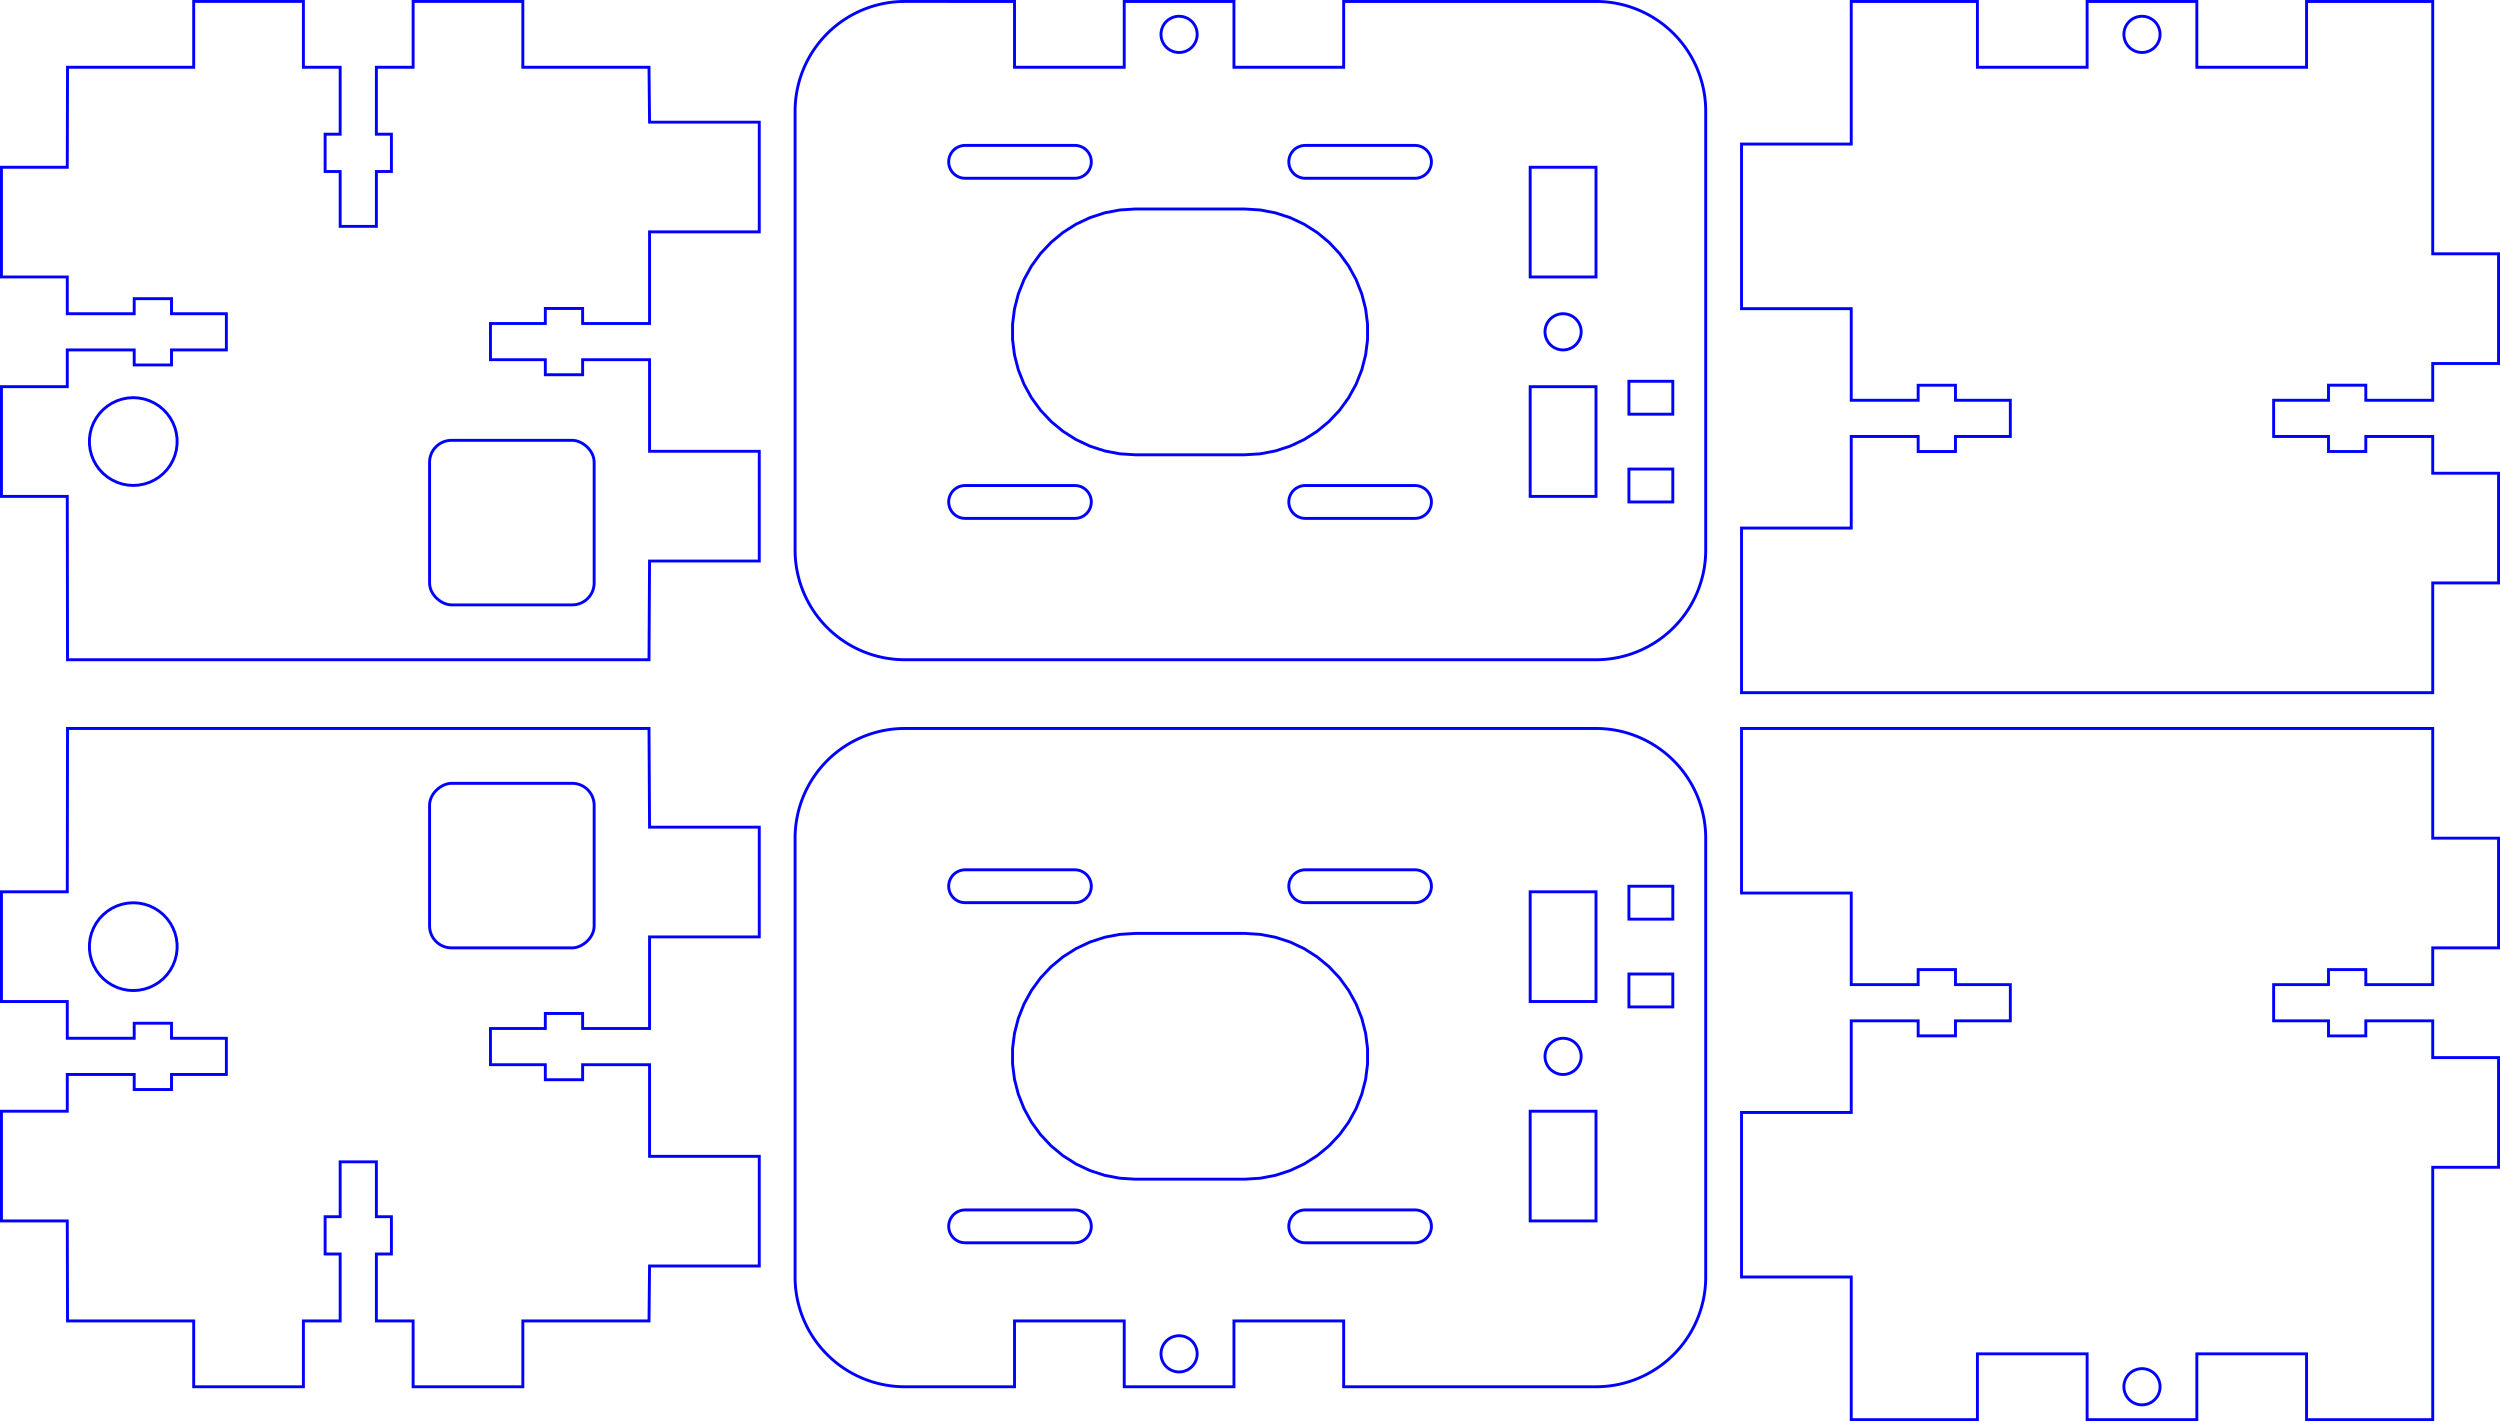 <?xml version="1.0" encoding="UTF-8" standalone="no"?>
<!-- Created with Inkscape (http://www.inkscape.org/) -->

<svg
   width="227.865mm"
   height="129.529mm"
   viewBox="0 0 227.865 129.529"
   version="1.1"
   id="svg1985"
   inkscape:version="1.2 (dc2aedaf03, 2022-05-15)"
   sodipodi:docname="motor_mounts.svg"
   xmlns:inkscape="http://www.inkscape.org/namespaces/inkscape"
   xmlns:sodipodi="http://sodipodi.sourceforge.net/DTD/sodipodi-0.dtd"
   xmlns="http://www.w3.org/2000/svg"
   xmlns:svg="http://www.w3.org/2000/svg">
  <sodipodi:namedview
     id="namedview1987"
     pagecolor="#ffffff"
     bordercolor="#666666"
     borderopacity="1.0"
     inkscape:showpageshadow="2"
     inkscape:pageopacity="0.0"
     inkscape:pagecheckerboard="0"
     inkscape:deskcolor="#d1d1d1"
     inkscape:document-units="mm"
     showgrid="false"
     inkscape:zoom="0.6213559"
     inkscape:cx="165.76651"
     inkscape:cy="292.10312"
     inkscape:window-width="675"
     inkscape:window-height="740"
     inkscape:window-x="685"
     inkscape:window-y="4"
     inkscape:window-maximized="1"
     inkscape:current-layer="layer1" />
  <defs
     id="defs1982">
    <inkscape:path-effect
       effect="fillet_chamfer"
       id="path-effect6253"
       is_visible="true"
       lpeversion="1"
       nodesatellites_param="F,0,0,1,0,0,0,1 @ F,0,0,1,0,0,0,1 @ F,0,0,1,0,0,0,1 @ F,0,0,1,0,0,0,1 @ F,0,0,1,0,0,0,1 @ F,0,0,1,0,0,0,1 @ F,0,0,1,0,0,0,1 @ F,0,0,1,0,0,0,1 @ F,0,1,1,0,10,0,1 @ F,0,1,1,0,10,0,1 @ F,0,1,1,0,10,0,1 @ F,0,1,1,0,10,0,1"
       unit="mm"
       method="auto"
       mode="F"
       radius="10"
       chamfer_steps="1"
       flexible="false"
       use_knot_distance="true"
       apply_no_radius="true"
       apply_with_radius="true"
       only_selected="true"
       hide_knots="false" />
    <inkscape:path-effect
       effect="fillet_chamfer"
       id="path-effect53514"
       is_visible="true"
       lpeversion="1"
       nodesatellites_param="F,0,0,1,0,0,0,1 @ F,0,0,1,0,0,0,1 @ F,0,0,1,0,0,0,1 @ F,0,0,1,0,0,0,1 @ F,0,0,1,0,0,0,1 @ F,0,0,1,0,0,0,1 @ F,0,0,1,0,0,0,1 @ F,0,0,1,0,0,0,1 @ F,0,1,1,0,10,0,1 @ F,0,1,1,0,10,0,1 @ F,0,1,1,0,10,0,1 @ F,0,1,1,0,10,0,1"
       unit="mm"
       method="auto"
       mode="F"
       radius="10"
       chamfer_steps="1"
       flexible="false"
       use_knot_distance="true"
       apply_no_radius="true"
       apply_with_radius="true"
       only_selected="true"
       hide_knots="false" />
  </defs>
  <g
     inkscape:label="Layer 1"
     inkscape:groupmode="layer"
     id="layer1"
     transform="translate(-123.364,-131.028)">
    <g
       id="g2698"
       inkscape:label="outlines"
       style="vector-effect:non-scaling-stroke;-inkscape-stroke:hairline;stroke-width:0.265;stroke-dasharray:none">
      <path
         d="m 215.833,257.425 v -6 h 10 v 6 h 10 v -6 h 10 v 6 h 23 a 10,10 135 0 0 10,-10 v -40 a 10,10 45 0 0 -10,-10 l -63,3e-5 a 10,10 135 0 0 -10,10 v 40 a 10,10 45 0 0 10,10 z"
         id="path6231"
         style="fill:none;stroke:#0000ff;stroke-width:0.265;stroke-miterlimit:4;stroke-dasharray:none;vector-effect:non-scaling-stroke;-inkscape-stroke:hairline"
         inkscape:original-d="m 215.83254,257.4246 v -6 h 10 v 6 h 10 v -6 h 10 v 6 h 33 v -60 l -82.99962,3e-5 v 60 z"
         inkscape:path-effect="#path-effect6253"
         sodipodi:nodetypes="ccccccccccccc" />
      <path
         id="path6237"
         style="fill:none;stroke:#0000ff;stroke-width:0.265;stroke-miterlimit:4;stroke-dasharray:none;vector-effect:non-scaling-stroke;-inkscape-stroke:hairline"
         d="m 192.568,206.42 h -10 l -0.05,-8.995 h -53 l -0.022,14.887 h -6 v 10 h 6 v 3.35 h 6.1 v -1.371 h 3.4 v 1.371 h 5 v 3.3 h -5 v 1.371 h -3.4 v -1.371 h -6.1 v 3.35 h -6 v 10 h 6 l 0.022,9.113 h 11.5 v 6 h 10 v -6 h 3.35 v -6.1 h -1.371 v -3.4 h 1.371 v -5 h 3.3 v 5 h 1.371 v 3.4 h -1.371 v 6.1 h 3.35 v 6 h 10 v -6 h 11.5 l 0.05,-5.005 h 10 v -9.999 h -10 v -5 -3.35 h -6.1 v 1.371 h -3.4 v -1.371 h -5 v -3.3 h 5 v -1.371 h 3.4 v 1.371 h 6.1 v -3.35 -5 h 10 z" />
      <path
         id="path6245"
         style="fill:none;stroke:#0000ff;stroke-width:0.265;stroke-miterlimit:4;stroke-dasharray:none;vector-effect:non-scaling-stroke;-inkscape-stroke:hairline"
         d="m 345.097,260.424 v -23 h 6 v -10 h -6 v -3.35 h -6.1 v 1.371 h -3.4 v -1.371 h -5 v -3.3 h 5 v -1.371 h 3.4 v 1.371 h 6.1 v -3.35 h 6 v -10 h -6 v -10 h -53 -10 v 15 h 10 v 5 3.35 h 6.1 v -1.371 h 3.4 v 1.371 h 5 v 3.3 h -5 v 1.371 h -3.4 v -1.371 h -6.1 v 3.35 5 h -10 v 15 h 10 v 13 h 11.5 v -6 h 10 v 6 h 10 v -6 h 10 v 6 z" />
      <path
         d="m 215.833,131.16 v 6 h 10 v -6 h 10 v 6 h 10 v -6 h 23 a 10,10 45 0 1 10,10 v 40 a 10,10 135 0 1 -10,10 l -63,-3e-5 a 10,10 45 0 1 -10,-10 v -40 a 10,10 135 0 1 10,-10 z"
         id="path53492"
         style="fill:none;stroke:#0000ff;stroke-width:0.265;stroke-miterlimit:4;stroke-dasharray:none;vector-effect:non-scaling-stroke;-inkscape-stroke:hairline"
         inkscape:original-d="m 215.83254,131.16026 v 6 h 10 v -6 h 10 v 6 h 10 v -6 h 33 v 60 l -82.99962,-3e-5 v -60 z"
         inkscape:path-effect="#path-effect53514"
         sodipodi:nodetypes="ccccccccccccc" />
      <path
         id="path53498"
         style="fill:none;stroke:#0000ff;stroke-width:0.265;stroke-miterlimit:4;stroke-dasharray:none;vector-effect:non-scaling-stroke;-inkscape-stroke:hairline"
         d="m 192.568,182.165 h -10 l -0.05,8.995 h -53 l -0.022,-14.887 h -6 v -10 h 6 v -3.35 h 6.1 v 1.371 h 3.4 v -1.371 h 5 v -3.3 h -5 v -1.371 h -3.4 v 1.371 h -6.1 v -3.35 h -6 v -10 h 6 l 0.022,-9.113 h 11.5 v -6 h 10 v 6 h 3.35 v 6.1 h -1.371 v 3.4 h 1.371 v 5 h 3.3 v -5 h 1.371 v -3.4 h -1.371 v -6.1 h 3.35 v -6 h 10 v 6 h 11.5 l 0.05,5.005 h 10 v 9.999 h -10 v 5 3.35 h -6.1 v -1.371 h -3.4 v 1.371 h -5 v 3.3 h 5 v 1.371 h 3.4 v -1.371 h 6.1 v 3.35 5 h 10 z" />
      <path
         id="path53506"
         style="fill:none;stroke:#0000ff;stroke-width:0.265;stroke-miterlimit:4;stroke-dasharray:none;vector-effect:non-scaling-stroke;-inkscape-stroke:hairline"
         d="m 345.097,131.16 v 23 h 6 v 10 h -6 v 3.35 h -6.1 v -1.371 h -3.4 v 1.371 h -5 v 3.3 h 5 v 1.371 h 3.4 v -1.371 h 6.1 v 3.35 h 6 v 10 h -6 v 10 h -53 -10 v -15 h 10 v -5 -3.35 h 6.1 v 1.371 h 3.4 v -1.371 h 5 v -3.3 h -5 v -1.371 h -3.4 v 1.371 h -6.1 v -3.35 -5 h -10 v -15 h 10 v -13 h 11.5 v 6 h 10 v -6 h 10 v 6 h 10 v -6 z"
         transform="translate(7.5000003e-7)" />
    </g>
    <g
       id="g2689"
       inkscape:label="holes"
       style="vector-effect:non-scaling-stroke;-inkscape-stroke:hairline;stroke-width:0.265;stroke-dasharray:none">
      <path
         d="m 229.186,254.321 0.026,-0.206 0.052,-0.201 0.076,-0.193 0.1,-0.182 0.122,-0.168 0.141,-0.151 0.16,-0.132 0.175,-0.111 0.188,-0.088 0.197,-0.064 0.203,-0.039 0.207,-0.013 0.207,0.013 0.203,0.039 0.197,0.064 0.188,0.088 0.175,0.111 0.16,0.132 0.141,0.151 0.122,0.168 0.1,0.182 0.076,0.193 0.052,0.201 0.026,0.206 v 0.207 l -0.026,0.206 -0.052,0.201 -0.076,0.193 -0.1,0.182 -0.122,0.168 -0.141,0.151 -0.16,0.132 -0.175,0.111 -0.188,0.088 -0.197,0.064 -0.203,0.039 -0.207,0.013 -0.207,-0.013 -0.203,-0.039 -0.197,-0.064 -0.188,-0.088 -0.175,-0.111 -0.16,-0.132 -0.141,-0.151 -0.122,-0.168 -0.1,-0.182 -0.076,-0.193 -0.052,-0.201 -0.026,-0.206 z"
         id="path6203"
         style="fill:none;stroke:#0000ff;stroke-width:0.265;stroke-miterlimit:4;stroke-dasharray:none;vector-effect:non-scaling-stroke;-inkscape-stroke:hairline" />
      <path
         d="m 209.836,242.899 0.024,0.187 0.046,0.182 0.07,0.175 0.091,0.165 0.11,0.152 0.129,0.137 0.145,0.12 0.159,0.101 0.171,0.08 0.179,0.058 0.185,0.035 0.188,0.012 h 10 l 0.188,-0.012 0.185,-0.035 0.179,-0.058 0.171,-0.08 0.159,-0.101 0.145,-0.12 0.129,-0.137 0.11,-0.152 0.091,-0.165 0.07,-0.175 0.046,-0.182 0.024,-0.187 v -0.188 l -0.024,-0.187 -0.046,-0.182 -0.07,-0.175 -0.091,-0.165 -0.11,-0.152 -0.129,-0.137 -0.145,-0.12 -0.159,-0.101 -0.171,-0.08 -0.179,-0.058 -0.185,-0.035 -0.188,-0.012 h -10 l -0.188,0.012 -0.185,0.035 -0.179,0.058 -0.171,0.08 -0.159,0.101 -0.145,0.12 -0.129,0.137 -0.11,0.152 -0.091,0.165 -0.07,0.175 -0.046,0.182 -0.024,0.187 z"
         id="path6205"
         style="fill:none;stroke:#0000ff;stroke-width:0.265;stroke-miterlimit:4;stroke-dasharray:none;vector-effect:non-scaling-stroke;-inkscape-stroke:hairline" />
      <path
         d="m 209.836,211.899 0.024,0.187 0.046,0.182 0.07,0.175 0.091,0.165 0.11,0.152 0.129,0.137 0.145,0.12 0.159,0.101 0.171,0.08 0.179,0.058 0.185,0.035 0.188,0.012 h 10 l 0.188,-0.012 0.185,-0.035 0.179,-0.058 0.171,-0.08 0.159,-0.101 0.145,-0.12 0.129,-0.137 0.11,-0.152 0.091,-0.165 0.07,-0.175 0.046,-0.182 0.024,-0.187 v -0.188 l -0.024,-0.187 -0.046,-0.182 -0.07,-0.175 -0.091,-0.165 -0.11,-0.152 -0.129,-0.137 -0.145,-0.12 -0.159,-0.101 -0.171,-0.08 -0.179,-0.058 -0.185,-0.035 -0.188,-0.012 h -10 l -0.188,0.012 -0.185,0.035 -0.179,0.058 -0.171,0.08 -0.159,0.101 -0.145,0.12 -0.129,0.137 -0.11,0.152 -0.091,0.165 -0.07,0.175 -0.046,0.182 -0.024,0.187 z"
         id="path6207"
         style="fill:none;stroke:#0000ff;stroke-width:0.265;stroke-miterlimit:4;stroke-dasharray:none;vector-effect:non-scaling-stroke;-inkscape-stroke:hairline" />
      <path
         d="m 215.655,228.008 0.176,1.395 0.35,1.362 0.518,1.308 0.678,1.233 0.826,1.138 0.963,1.025 1.084,0.897 1.187,0.754 1.273,0.599 1.338,0.435 1.381,0.264 1.404,0.088 h 10 l 1.404,-0.088 1.381,-0.264 1.338,-0.435 1.273,-0.599 1.187,-0.754 1.084,-0.897 0.963,-1.025 0.826,-1.138 0.678,-1.233 0.518,-1.308 0.35,-1.362 0.176,-1.395 v -1.406 l -0.176,-1.395 -0.35,-1.362 -0.518,-1.308 -0.678,-1.233 -0.826,-1.138 -0.963,-1.025 -1.084,-0.897 -1.187,-0.754 -1.273,-0.599 -1.338,-0.435 -1.381,-0.264 -1.404,-0.088 h -10 l -1.404,0.088 -1.381,0.264 -1.338,0.435 -1.273,0.599 -1.187,0.754 -1.084,0.897 -0.963,1.025 -0.826,1.138 -0.678,1.233 -0.518,1.308 -0.35,1.362 -0.176,1.395 z"
         id="path6209"
         style="fill:none;stroke:#0000ff;stroke-width:0.265;stroke-miterlimit:4;stroke-dasharray:none;vector-effect:non-scaling-stroke;-inkscape-stroke:hairline" />
      <path
         d="m 240.836,211.899 0.024,0.187 0.046,0.182 0.07,0.175 0.091,0.165 0.11,0.152 0.129,0.137 0.145,0.12 0.159,0.101 0.171,0.08 0.179,0.058 0.185,0.035 0.188,0.012 h 10 l 0.188,-0.012 0.185,-0.035 0.179,-0.058 0.171,-0.08 0.159,-0.101 0.145,-0.12 0.129,-0.137 0.11,-0.152 0.091,-0.165 0.07,-0.175 0.046,-0.182 0.024,-0.187 v -0.188 l -0.024,-0.187 -0.046,-0.182 -0.07,-0.175 -0.091,-0.165 -0.11,-0.152 -0.129,-0.137 -0.145,-0.12 -0.159,-0.101 -0.171,-0.08 -0.179,-0.058 -0.185,-0.035 -0.188,-0.012 h -10 l -0.188,0.012 -0.185,0.035 -0.179,0.058 -0.171,0.08 -0.159,0.101 -0.145,0.12 -0.129,0.137 -0.11,0.152 -0.091,0.165 -0.07,0.175 -0.046,0.182 -0.024,0.187 z"
         id="path6211"
         style="fill:none;stroke:#0000ff;stroke-width:0.265;stroke-miterlimit:4;stroke-dasharray:none;vector-effect:non-scaling-stroke;-inkscape-stroke:hairline" />
      <path
         d="m 240.836,242.899 0.024,0.187 0.046,0.182 0.07,0.175 0.091,0.165 0.11,0.152 0.129,0.137 0.145,0.12 0.159,0.101 0.171,0.08 0.179,0.058 0.185,0.035 0.188,0.012 h 10 l 0.188,-0.012 0.185,-0.035 0.179,-0.058 0.171,-0.08 0.159,-0.101 0.145,-0.12 0.129,-0.137 0.11,-0.152 0.091,-0.165 0.07,-0.175 0.046,-0.182 0.024,-0.187 v -0.188 l -0.024,-0.187 -0.046,-0.182 -0.07,-0.175 -0.091,-0.165 -0.11,-0.152 -0.129,-0.137 -0.145,-0.12 -0.159,-0.101 -0.171,-0.08 -0.179,-0.058 -0.185,-0.035 -0.188,-0.012 h -10 l -0.188,0.012 -0.185,0.035 -0.179,0.058 -0.171,0.08 -0.159,0.101 -0.145,0.12 -0.129,0.137 -0.11,0.152 -0.091,0.165 -0.07,0.175 -0.046,0.182 -0.024,0.187 z"
         id="path6213"
         style="fill:none;stroke:#0000ff;stroke-width:0.265;stroke-miterlimit:4;stroke-dasharray:none;vector-effect:non-scaling-stroke;-inkscape-stroke:hairline" />
      <path
         d="m 271.833,214.805 h 4 v -3 h -4 z"
         id="path6215"
         style="fill:none;stroke:#0000ff;stroke-width:0.265;stroke-miterlimit:4;stroke-dasharray:none;vector-effect:non-scaling-stroke;-inkscape-stroke:hairline" />
      <path
         d="m 271.833,222.805 h 4 v -3 h -4 z"
         id="path6217"
         style="fill:none;stroke:#0000ff;stroke-width:0.265;stroke-miterlimit:4;stroke-dasharray:none;vector-effect:non-scaling-stroke;-inkscape-stroke:hairline" />
      <path
         d="m 264.186,227.416 0.026,0.206 0.052,0.201 0.076,0.193 0.1,0.182 0.122,0.168 0.141,0.151 0.16,0.132 0.175,0.111 0.188,0.088 0.197,0.064 0.203,0.039 0.207,0.013 0.207,-0.013 0.203,-0.039 0.197,-0.064 0.188,-0.088 0.175,-0.111 0.16,-0.132 0.141,-0.151 0.122,-0.168 0.1,-0.182 0.076,-0.193 0.052,-0.201 0.026,-0.206 v -0.207 l -0.026,-0.206 -0.052,-0.201 -0.076,-0.193 -0.1,-0.182 -0.122,-0.168 -0.141,-0.151 -0.16,-0.132 -0.175,-0.111 -0.188,-0.088 -0.197,-0.064 -0.203,-0.039 -0.207,-0.013 -0.207,0.013 -0.203,0.039 -0.197,0.064 -0.188,0.088 -0.175,0.111 -0.16,0.132 -0.141,0.151 -0.122,0.168 -0.1,0.182 -0.076,0.193 -0.052,0.201 -0.026,0.206 z"
         id="path6221"
         style="fill:none;stroke:#0000ff;stroke-width:0.265;stroke-miterlimit:4;stroke-dasharray:none;vector-effect:non-scaling-stroke;-inkscape-stroke:hairline" />
      <path
         d="m 262.833,242.312 h 6 v -10 h -6 z"
         id="path6223"
         style="fill:none;stroke:#0000ff;stroke-width:0.265;stroke-miterlimit:4;stroke-dasharray:none;vector-effect:non-scaling-stroke;-inkscape-stroke:hairline" />
      <path
         d="m 262.833,222.312 h 6 v -10 h -6 z"
         id="path6225"
         style="fill:none;stroke:#0000ff;stroke-width:0.265;stroke-miterlimit:4;stroke-dasharray:none;vector-effect:non-scaling-stroke;-inkscape-stroke:hairline" />
      <path
         d="m 139.503,217.563 -0.063,0.499 -0.125,0.486 -0.185,0.467 -0.242,0.44 -0.295,0.407 -0.344,0.366 -0.387,0.32 -0.424,0.269 -0.454,0.214 -0.478,0.155 -0.494,0.094 -0.501,0.032 -0.501,-0.032 -0.494,-0.094 -0.477,-0.155 -0.455,-0.214 -0.424,-0.269 -0.387,-0.32 -0.344,-0.366 -0.295,-0.407 -0.242,-0.44 -0.185,-0.467 -0.125,-0.486 -0.063,-0.499 v -0.502 l 0.063,-0.499 0.125,-0.486 0.185,-0.467 0.242,-0.44 0.295,-0.407 0.344,-0.366 0.387,-0.32 0.424,-0.269 0.455,-0.214 0.477,-0.155 0.494,-0.094 0.501,-0.032 0.501,0.032 0.494,0.094 0.478,0.155 0.454,0.214 0.424,0.269 0.387,0.32 0.344,0.366 0.295,0.407 0.242,0.44 0.185,0.467 0.125,0.486 0.063,0.499 z"
         id="path6235"
         style="fill:none;stroke:#0000ff;stroke-width:0.265;stroke-miterlimit:4;stroke-dasharray:none;vector-effect:non-scaling-stroke;-inkscape-stroke:hairline" />
      <rect
         style="fill:none;stroke:#0000ff;stroke-width:0.265;stroke-dasharray:none;vector-effect:non-scaling-stroke;-inkscape-stroke:hairline"
         id="rect6239"
         width="15"
         height="15"
         x="202.424"
         y="-177.518"
         rx="2"
         ry="2"
         transform="rotate(90)" />
      <path
         d="m 320.244,257.528 -0.026,0.206 -0.052,0.201 -0.076,0.193 -0.1,0.182 -0.122,0.168 -0.141,0.151 -0.16,0.132 -0.175,0.111 -0.188,0.088 -0.197,0.064 -0.203,0.039 -0.207,0.013 -0.207,-0.013 -0.203,-0.039 -0.197,-0.064 -0.188,-0.088 -0.175,-0.111 -0.16,-0.132 -0.141,-0.151 -0.122,-0.168 -0.1,-0.182 -0.076,-0.193 -0.052,-0.201 -0.026,-0.206 v -0.207 l 0.026,-0.206 0.052,-0.201 0.076,-0.193 0.1,-0.182 0.122,-0.168 0.141,-0.151 0.16,-0.132 0.175,-0.111 0.188,-0.088 0.197,-0.064 0.203,-0.039 0.207,-0.013 0.207,0.013 0.203,0.039 0.197,0.064 0.188,0.088 0.175,0.111 0.16,0.132 0.141,0.151 0.122,0.168 0.1,0.182 0.076,0.193 0.052,0.201 0.026,0.206 z"
         id="path6243"
         style="fill:none;stroke:#0000ff;stroke-width:0.265;stroke-miterlimit:4;stroke-dasharray:none;vector-effect:non-scaling-stroke;-inkscape-stroke:hairline" />
      <path
         d="m 229.186,134.264 0.026,0.206 0.052,0.201 0.076,0.193 0.1,0.182 0.122,0.168 0.141,0.151 0.16,0.132 0.175,0.111 0.188,0.088 0.197,0.064 0.203,0.039 0.207,0.013 0.207,-0.013 0.203,-0.039 0.197,-0.064 0.188,-0.088 0.175,-0.111 0.16,-0.132 0.141,-0.151 0.122,-0.168 0.1,-0.182 0.076,-0.193 0.052,-0.201 0.026,-0.206 v -0.207 l -0.026,-0.206 -0.052,-0.201 -0.076,-0.193 -0.1,-0.182 -0.122,-0.168 -0.141,-0.151 -0.16,-0.132 -0.175,-0.111 -0.188,-0.088 -0.197,-0.064 -0.203,-0.039 -0.207,-0.013 -0.207,0.013 -0.203,0.039 -0.197,0.064 -0.188,0.088 -0.175,0.111 -0.16,0.132 -0.141,0.151 -0.122,0.168 -0.1,0.182 -0.076,0.193 -0.052,0.201 -0.026,0.206 z"
         id="path53470"
         style="fill:none;stroke:#0000ff;stroke-width:0.265;stroke-miterlimit:4;stroke-dasharray:none;vector-effect:non-scaling-stroke;-inkscape-stroke:hairline" />
      <path
         d="m 209.836,145.685 0.024,-0.187 0.046,-0.182 0.07,-0.175 0.091,-0.165 0.11,-0.152 0.129,-0.137 0.145,-0.12 0.159,-0.101 0.171,-0.08 0.179,-0.058 0.185,-0.035 0.188,-0.012 h 10 l 0.188,0.012 0.185,0.035 0.179,0.058 0.171,0.08 0.159,0.101 0.145,0.12 0.129,0.137 0.11,0.152 0.091,0.165 0.07,0.175 0.046,0.182 0.024,0.187 v 0.188 l -0.024,0.187 -0.046,0.182 -0.07,0.175 -0.091,0.165 -0.11,0.152 -0.129,0.137 -0.145,0.12 -0.159,0.101 -0.171,0.08 -0.179,0.058 -0.185,0.035 -0.188,0.012 h -10 l -0.188,-0.012 -0.185,-0.035 -0.179,-0.058 -0.171,-0.08 -0.159,-0.101 -0.145,-0.12 -0.129,-0.137 -0.11,-0.152 -0.091,-0.165 -0.07,-0.175 -0.046,-0.182 -0.024,-0.187 z"
         id="path53472"
         style="fill:none;stroke:#0000ff;stroke-width:0.265;stroke-miterlimit:4;stroke-dasharray:none;vector-effect:non-scaling-stroke;-inkscape-stroke:hairline" />
      <path
         d="m 209.836,176.685 0.024,-0.187 0.046,-0.182 0.07,-0.175 0.091,-0.165 0.11,-0.152 0.129,-0.137 0.145,-0.12 0.159,-0.101 0.171,-0.08 0.179,-0.058 0.185,-0.035 0.188,-0.012 h 10 l 0.188,0.012 0.185,0.035 0.179,0.058 0.171,0.08 0.159,0.101 0.145,0.12 0.129,0.137 0.11,0.152 0.091,0.165 0.07,0.175 0.046,0.182 0.024,0.187 v 0.188 l -0.024,0.187 -0.046,0.182 -0.07,0.175 -0.091,0.165 -0.11,0.152 -0.129,0.137 -0.145,0.12 -0.159,0.101 -0.171,0.08 -0.179,0.058 -0.185,0.035 -0.188,0.012 h -10 l -0.188,-0.012 -0.185,-0.035 -0.179,-0.058 -0.171,-0.08 -0.159,-0.101 -0.145,-0.12 -0.129,-0.137 -0.11,-0.152 -0.091,-0.165 -0.07,-0.175 -0.046,-0.182 -0.024,-0.187 z"
         id="path53474"
         style="fill:none;stroke:#0000ff;stroke-width:0.265;stroke-miterlimit:4;stroke-dasharray:none;vector-effect:non-scaling-stroke;-inkscape-stroke:hairline" />
      <path
         d="m 215.655,160.576 0.176,-1.395 0.35,-1.362 0.518,-1.308 0.678,-1.233 0.826,-1.138 0.963,-1.025 1.084,-0.897 1.187,-0.754 1.273,-0.599 1.338,-0.435 1.381,-0.264 1.404,-0.088 h 10 l 1.404,0.088 1.381,0.264 1.338,0.435 1.273,0.599 1.187,0.754 1.084,0.897 0.963,1.025 0.826,1.138 0.678,1.233 0.518,1.308 0.35,1.362 0.176,1.395 v 1.406 l -0.176,1.395 -0.35,1.362 -0.518,1.308 -0.678,1.233 -0.826,1.138 -0.963,1.025 -1.084,0.897 -1.187,0.754 -1.273,0.599 -1.338,0.435 -1.381,0.264 -1.404,0.088 h -10 l -1.404,-0.088 -1.381,-0.264 -1.338,-0.435 -1.273,-0.599 -1.187,-0.754 -1.084,-0.897 -0.963,-1.025 -0.826,-1.138 -0.678,-1.233 -0.518,-1.308 -0.35,-1.362 -0.176,-1.395 z"
         id="path53476"
         style="fill:none;stroke:#0000ff;stroke-width:0.265;stroke-miterlimit:4;stroke-dasharray:none;vector-effect:non-scaling-stroke;-inkscape-stroke:hairline" />
      <path
         d="m 240.836,176.685 0.024,-0.187 0.046,-0.182 0.07,-0.175 0.091,-0.165 0.11,-0.152 0.129,-0.137 0.145,-0.12 0.159,-0.101 0.171,-0.08 0.179,-0.058 0.185,-0.035 0.188,-0.012 h 10 l 0.188,0.012 0.185,0.035 0.179,0.058 0.171,0.08 0.159,0.101 0.145,0.12 0.129,0.137 0.11,0.152 0.091,0.165 0.07,0.175 0.046,0.182 0.024,0.187 v 0.188 l -0.024,0.187 -0.046,0.182 -0.07,0.175 -0.091,0.165 -0.11,0.152 -0.129,0.137 -0.145,0.12 -0.159,0.101 -0.171,0.08 -0.179,0.058 -0.185,0.035 -0.188,0.012 h -10 l -0.188,-0.012 -0.185,-0.035 -0.179,-0.058 -0.171,-0.08 -0.159,-0.101 -0.145,-0.12 -0.129,-0.137 -0.11,-0.152 -0.091,-0.165 -0.07,-0.175 -0.046,-0.182 -0.024,-0.187 z"
         id="path53478"
         style="fill:none;stroke:#0000ff;stroke-width:0.265;stroke-miterlimit:4;stroke-dasharray:none;vector-effect:non-scaling-stroke;-inkscape-stroke:hairline" />
      <path
         d="m 240.836,145.685 0.024,-0.187 0.046,-0.182 0.07,-0.175 0.091,-0.165 0.11,-0.152 0.129,-0.137 0.145,-0.12 0.159,-0.101 0.171,-0.08 0.179,-0.058 0.185,-0.035 0.188,-0.012 h 10 l 0.188,0.012 0.185,0.035 0.179,0.058 0.171,0.08 0.159,0.101 0.145,0.12 0.129,0.137 0.11,0.152 0.091,0.165 0.07,0.175 0.046,0.182 0.024,0.187 v 0.188 l -0.024,0.187 -0.046,0.182 -0.07,0.175 -0.091,0.165 -0.11,0.152 -0.129,0.137 -0.145,0.12 -0.159,0.101 -0.171,0.08 -0.179,0.058 -0.185,0.035 -0.188,0.012 h -10 l -0.188,-0.012 -0.185,-0.035 -0.179,-0.058 -0.171,-0.08 -0.159,-0.101 -0.145,-0.12 -0.129,-0.137 -0.11,-0.152 -0.091,-0.165 -0.07,-0.175 -0.046,-0.182 -0.024,-0.187 z"
         id="path53480"
         style="fill:none;stroke:#0000ff;stroke-width:0.265;stroke-miterlimit:4;stroke-dasharray:none;vector-effect:non-scaling-stroke;-inkscape-stroke:hairline" />
      <path
         d="m 271.833,173.78 h 4 v 3 h -4 z"
         id="path53482"
         style="fill:none;stroke:#0000ff;stroke-width:0.265;stroke-miterlimit:4;stroke-dasharray:none;vector-effect:non-scaling-stroke;-inkscape-stroke:hairline" />
      <path
         d="m 271.833,165.78 h 4 v 3 h -4 z"
         id="path53484"
         style="fill:none;stroke:#0000ff;stroke-width:0.265;stroke-miterlimit:4;stroke-dasharray:none;vector-effect:non-scaling-stroke;-inkscape-stroke:hairline" />
      <path
         d="m 264.186,161.169 0.026,-0.206 0.052,-0.201 0.076,-0.193 0.1,-0.182 0.122,-0.168 0.141,-0.151 0.16,-0.132 0.175,-0.111 0.188,-0.088 0.197,-0.064 0.203,-0.039 0.207,-0.013 0.207,0.013 0.203,0.039 0.197,0.064 0.188,0.088 0.175,0.111 0.16,0.132 0.141,0.151 0.122,0.168 0.1,0.182 0.076,0.193 0.052,0.201 0.026,0.206 v 0.207 l -0.026,0.206 -0.052,0.201 -0.076,0.193 -0.1,0.182 -0.122,0.168 -0.141,0.151 -0.16,0.132 -0.175,0.111 -0.188,0.088 -0.197,0.064 -0.203,0.039 -0.207,0.013 -0.207,-0.013 -0.203,-0.039 -0.197,-0.064 -0.188,-0.088 -0.175,-0.111 -0.16,-0.132 -0.141,-0.151 -0.122,-0.168 -0.1,-0.182 -0.076,-0.193 -0.052,-0.201 -0.026,-0.206 z"
         id="path53486"
         style="fill:none;stroke:#0000ff;stroke-width:0.265;stroke-miterlimit:4;stroke-dasharray:none;vector-effect:non-scaling-stroke;-inkscape-stroke:hairline" />
      <path
         d="m 262.833,146.273 h 6 v 10 h -6 z"
         id="path53488"
         style="fill:none;stroke:#0000ff;stroke-width:0.265;stroke-miterlimit:4;stroke-dasharray:none;vector-effect:non-scaling-stroke;-inkscape-stroke:hairline" />
      <path
         d="m 262.833,166.273 h 6 v 10 h -6 z"
         id="path53490"
         style="fill:none;stroke:#0000ff;stroke-width:0.265;stroke-miterlimit:4;stroke-dasharray:none;vector-effect:non-scaling-stroke;-inkscape-stroke:hairline" />
      <path
         d="m 139.503,171.022 -0.063,-0.499 -0.125,-0.486 -0.185,-0.467 -0.242,-0.44 -0.295,-0.407 -0.344,-0.366 -0.387,-0.32 -0.424,-0.269 -0.454,-0.214 -0.478,-0.155 -0.494,-0.094 -0.501,-0.032 -0.501,0.032 -0.494,0.094 -0.477,0.155 -0.455,0.214 -0.424,0.269 -0.387,0.32 -0.344,0.366 -0.295,0.407 -0.242,0.44 -0.185,0.467 -0.125,0.486 -0.063,0.499 v 0.502 l 0.063,0.499 0.125,0.486 0.185,0.467 0.242,0.44 0.295,0.407 0.344,0.366 0.387,0.32 0.424,0.269 0.455,0.214 0.477,0.155 0.494,0.094 0.501,0.032 0.501,-0.032 0.494,-0.094 0.478,-0.155 0.454,-0.214 0.424,-0.269 0.387,-0.32 0.344,-0.366 0.295,-0.407 0.242,-0.44 0.185,-0.467 0.125,-0.486 0.063,-0.499 z"
         id="path53496"
         style="fill:none;stroke:#0000ff;stroke-width:0.265;stroke-miterlimit:4;stroke-dasharray:none;vector-effect:non-scaling-stroke;-inkscape-stroke:hairline" />
      <rect
         style="fill:none;stroke:#0000ff;stroke-width:0.265;stroke-dasharray:none;vector-effect:non-scaling-stroke;-inkscape-stroke:hairline"
         id="rect53500"
         width="15"
         height="15"
         x="-186.161"
         y="-177.518"
         rx="2"
         ry="2"
         transform="matrix(0,-1,-1,0,0,0)" />
      <path
         d="m 320.244,134.057 -0.026,-0.206 -0.052,-0.201 -0.076,-0.193 -0.1,-0.182 -0.122,-0.168 -0.141,-0.151 -0.16,-0.132 -0.175,-0.111 -0.188,-0.088 -0.197,-0.064 -0.203,-0.039 -0.207,-0.013 -0.207,0.013 -0.203,0.039 -0.197,0.064 -0.188,0.088 -0.175,0.111 -0.16,0.132 -0.141,0.151 -0.122,0.168 -0.1,0.182 -0.076,0.193 -0.052,0.201 -0.026,0.206 v 0.207 l 0.026,0.206 0.052,0.201 0.076,0.193 0.1,0.182 0.122,0.168 0.141,0.151 0.16,0.132 0.175,0.111 0.188,0.088 0.197,0.064 0.203,0.039 0.207,0.013 0.207,-0.013 0.203,-0.039 0.197,-0.064 0.188,-0.088 0.175,-0.111 0.16,-0.132 0.141,-0.151 0.122,-0.168 0.1,-0.182 0.076,-0.193 0.052,-0.201 0.026,-0.206 z"
         id="path53504"
         style="fill:none;stroke:#0000ff;stroke-width:0.265;stroke-miterlimit:4;stroke-dasharray:none;vector-effect:non-scaling-stroke;-inkscape-stroke:hairline" />
    </g>
  </g>
</svg>

